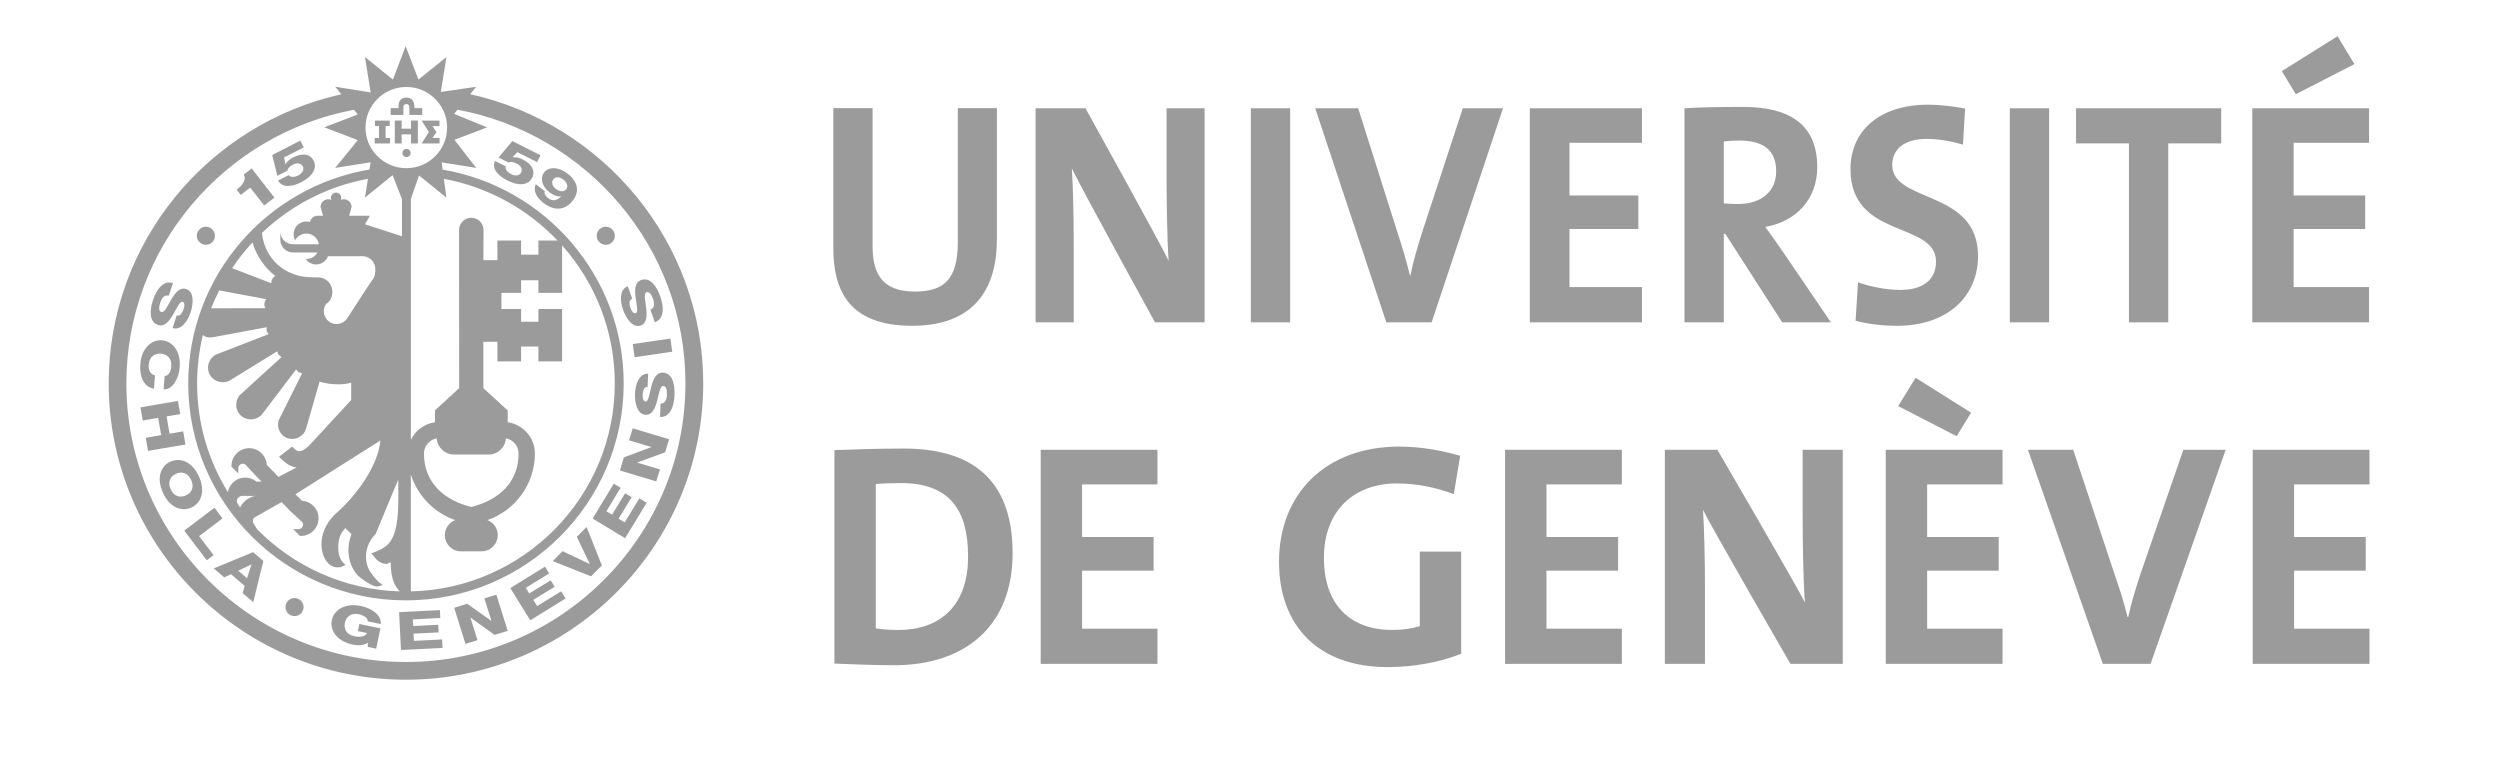 <svg xmlns="http://www.w3.org/2000/svg" width="69" height="21" viewBox="0 0 69 21">
  <g fill="none" fill-rule="evenodd">
    <path fill="#9B9B9B" d="M12.977 2.6C16.651 3.41 19.409 6.681 19.409 10.582 19.409 15.091 15.727 18.76 11.203 18.76 6.679 18.76 3 15.091 3 10.582 3 6.684 5.753 3.417 9.422 2.602L9.251 2.393 10.23 2.551 10.073 1.573 10.844 2.197 11.196 1.274 11.55 2.197 12.321 1.575 12.167 2.538 13.143 2.395 12.977 2.6zM11.216 2.4C10.594 2.4 10.088 2.904 10.088 3.521 10.088 4.138 10.594 4.642 11.216 4.642 11.835 4.642 12.34 4.138 12.34 3.521 12.34 2.904 11.835 2.4 11.216 2.4zM12.251 4.936L12.321 5.454 11.565 4.842 11.34 5.489 11.34 12.14C11.463 11.884 11.709 11.696 12.004 11.654L12.004 11.328 12.673 10.713C12.673 10.713 12.67 6.355 12.67 6.348 12.67 6.163 12.821 6.01 13.007 6.01 13.195 6.01 13.346 6.163 13.346 6.348 13.346 6.355 13.341 7.18 13.341 7.18L13.728 7.18 13.728 6.639 14.382 6.639 14.382 7.029 14.86 7.029 14.86 6.639 15.388 6.639C14.565 5.773 13.475 5.163 12.251 4.936zM12.563 14.355C11.981 14.153 11.525 13.683 11.339 13.096L11.339 16.323C14.456 16.251 16.968 13.706 16.968 10.582 16.968 9.123 16.418 7.787 15.514 6.773L15.514 8.084 14.86 8.084 14.86 7.736 14.382 7.736 14.382 8.084 13.839 8.084 13.839 8.528 14.382 8.528 14.382 8.879 14.86 8.879 14.86 8.528 15.514 8.528 15.514 9.975 14.86 9.975 14.86 9.565 14.382 9.565 14.382 9.975 13.728 9.975 13.728 9.434 13.341 9.434 13.341 10.713 14.013 11.328 14.013 11.654C14.436 11.716 14.763 12.076 14.763 12.516 14.763 13.367 14.216 14.091 13.453 14.355 13.619 14.419 13.738 14.58 13.738 14.77 13.738 15.017 13.537 15.217 13.289 15.217L12.724 15.217C12.479 15.217 12.278 15.017 12.278 14.77 12.278 14.58 12.397 14.419 12.563 14.355zM11.701 12.516C11.701 13.321 12.259 13.807 13.007 13.992 13.758 13.807 14.313 13.321 14.313 12.516 14.313 12.308 14.161 12.135 13.963 12.098 13.946 12.348 13.74 12.545 13.487 12.545L12.529 12.545C12.276 12.545 12.07 12.348 12.053 12.098 11.855 12.135 11.701 12.308 11.701 12.516zM7.348 8.257L6.05 8.015C5.968 8.175 5.896 8.341 5.829 8.508L7.321 8.506C7.306 8.474 7.296 8.439 7.296 8.4 7.296 8.345 7.316 8.298 7.348 8.257zM6.407 7.402L7.489 7.817C7.487 7.787 7.492 7.755 7.502 7.726 7.522 7.676 7.556 7.642 7.598 7.617 7.299 7.382 7.073 7.054 6.969 6.691 6.763 6.913 6.575 7.15 6.407 7.402zM5.871 9.308L5.871 9.308C5.765 9.328 5.671 9.306 5.599 9.244 5.497 9.674 5.44 10.121 5.44 10.582 5.44 11.681 5.75 12.708 6.29 13.582 6.305 13.491 6.347 13.407 6.412 13.338 6.501 13.241 6.62 13.187 6.751 13.182 6.872 13.177 6.986 13.217 7.08 13.293L7.219 13.293 7.113 13.182 7.11 13.185C7.11 13.185 7.09 13.165 7.066 13.135L7.026 13.096 7.026 13.093C6.932 12.99 6.786 12.834 6.786 12.834 6.739 12.787 6.662 12.787 6.612 12.834 6.59 12.856 6.577 12.888 6.577 12.92L6.577 13.069 6.389 12.881 6.389 12.856C6.389 12.587 6.61 12.37 6.877 12.37 7.137 12.37 7.348 12.575 7.363 12.829 7.462 12.93 7.648 13.123 7.687 13.162 7.725 13.143 7.938 13.032 8.188 12.901 8.014 12.883 7.888 12.79 7.752 12.656L7.702 12.607 8.064 12.325 8.101 12.365C8.232 12.496 8.307 12.486 8.51 12.321 8.51 12.321 9.66 11.074 9.692 11.042 9.692 11.019 9.692 10.797 9.694 10.563 9.561 10.597 9.466 10.607 9.323 10.607 9.149 10.607 8.978 10.582 8.82 10.533L8.448 11.829C8.386 12.039 8.168 12.16 7.958 12.101 7.749 12.042 7.626 11.822 7.692 11.6L8.337 10.306C8.332 10.301 8.329 10.298 8.324 10.296 8.302 10.291 8.28 10.289 8.26 10.279 8.223 10.259 8.195 10.229 8.173 10.195L7.249 11.414C7.113 11.592 6.858 11.629 6.677 11.493 6.498 11.358 6.464 11.103 6.61 10.913L7.772 9.854C7.747 9.842 7.725 9.827 7.705 9.805 7.675 9.773 7.66 9.735 7.65 9.696L6.362 10.489C6.27 10.548 6.161 10.565 6.055 10.54 5.948 10.513 5.857 10.449 5.8 10.358 5.683 10.168 5.743 9.916 5.948 9.792L7.415 9.222C7.395 9.202 7.38 9.18 7.37 9.153 7.353 9.113 7.353 9.071 7.36 9.032 6.583 9.175 5.871 9.308 5.871 9.308zM6.535 13.839L6.535 13.844C6.54 13.874 6.583 13.945 6.625 14.007 6.709 13.842 6.86 13.728 7.036 13.688L6.684 13.686C6.642 13.688 6.605 13.706 6.575 13.738 6.548 13.765 6.535 13.804 6.535 13.839zM6.981 14.35L6.981 14.35C6.979 14.36 6.979 14.37 6.979 14.377 6.979 14.402 6.984 14.424 6.996 14.444L7.1 14.612C8.109 15.632 9.496 16.276 11.032 16.323 10.876 16.15 10.792 15.972 10.782 15.515 10.74 15.535 10.703 15.567 10.653 15.565 10.455 15.557 10.331 15.37 10.324 15.36L10.247 15.271C10.247 15.271 10.544 15.187 10.703 15.027 10.96 14.77 10.995 14.254 10.995 13.671 10.995 13.56 10.995 13.449 10.992 13.335L10.992 13.239C10.784 13.723 10.378 14.723 10.368 14.738 10.182 14.923 10.101 15.157 10.101 15.362 10.101 15.488 10.128 15.607 10.177 15.706 10.237 15.832 10.413 16.034 10.467 16.076L10.561 16.145 10.45 16.182C10.294 16.234 9.922 15.928 9.887 15.893 9.719 15.725 9.617 15.466 9.617 15.18 9.617 15.036 9.645 14.888 9.699 14.74 9.617 14.659 9.56 14.602 9.533 14.575 9.402 14.716 9.335 14.851 9.335 15.118 9.335 15.251 9.37 15.429 9.474 15.533L9.536 15.595 9.454 15.632C9.325 15.688 9.169 15.659 9.067 15.555 8.951 15.441 8.872 15.244 8.872 15.019 8.872 14.762 8.973 14.469 9.238 14.202 9.821 13.703 10.435 12.869 10.499 12.158 10.309 12.276 8.27 13.567 8.153 13.642 8.193 13.681 8.275 13.763 8.334 13.822 8.589 13.837 8.792 14.046 8.792 14.303 8.792 14.434 8.743 14.558 8.649 14.649 8.557 14.74 8.436 14.792 8.304 14.792L8.28 14.792 8.091 14.604 8.24 14.604C8.272 14.604 8.304 14.592 8.327 14.567 8.376 14.52 8.376 14.444 8.329 14.397L8.066 14.155 8.064 14.158 8.027 14.118 7.975 14.074 7.98 14.071 7.772 13.859 7.036 14.274C7.009 14.291 6.989 14.318 6.981 14.35zM10.073 6.19L11.094 6.521 11.094 5.496 10.836 4.834 10.073 5.454 10.155 4.936C9.033 5.14 8.022 5.674 7.229 6.429 7.306 7.148 7.868 7.654 8.622 7.654L8.738 7.656C8.946 7.637 9.134 7.777 9.167 7.985 9.191 8.15 9.137 8.311 8.998 8.39 8.889 8.548 8.931 8.772 9.092 8.884 9.253 8.992 9.471 8.95 9.58 8.79L10.18 7.866 10.269 7.735C10.358 7.639 10.358 7.513 10.358 7.422 10.358 7.229 10.2 7.071 10.006 7.071L9.053 7.071C9.003 7.205 8.874 7.298 8.726 7.298 8.604 7.298 8.498 7.239 8.436 7.145 8.441 7.148 8.448 7.148 8.456 7.148 8.589 7.148 8.703 7.074 8.763 6.968L8.089 6.968C7.893 6.968 7.737 6.81 7.737 6.617L7.737 6.39C7.737 6.585 7.893 6.741 8.089 6.741L8.8 6.741C8.792 6.703 8.783 6.664 8.765 6.632 8.758 6.619 8.753 6.61 8.743 6.597 8.681 6.506 8.574 6.447 8.456 6.447 8.322 6.447 8.205 6.521 8.146 6.632 8.119 6.58 8.104 6.523 8.104 6.464 8.104 6.269 8.26 6.113 8.456 6.113 8.49 6.113 8.522 6.118 8.555 6.128 8.574 6.029 8.661 5.955 8.763 5.955L8.916 5.955 8.847 5.711C8.847 5.595 8.944 5.499 9.063 5.499 9.092 5.499 9.119 5.503 9.144 5.516 9.137 5.494 9.134 5.474 9.134 5.457 9.134 5.38 9.199 5.316 9.276 5.316 9.355 5.316 9.417 5.38 9.417 5.457 9.417 5.474 9.414 5.494 9.409 5.516 9.434 5.504 9.461 5.499 9.491 5.499 9.608 5.499 9.704 5.595 9.704 5.711L9.637 5.955 10.21 5.955 10.073 6.19zM11.203 18.271L11.203 18.271C15.457 18.271 18.918 14.822 18.918 10.582 18.918 6.827 16.203 3.696 12.628 3.027L12.534 3.143 13.445 3.516 12.543 3.859 13.143 4.634 12.189 4.481 12.216 4.681C15.048 5.16 17.214 7.624 17.214 10.582 17.214 13.883 14.518 16.57 11.203 16.57 7.891 16.57 5.195 13.883 5.195 10.582 5.195 7.622 7.36 5.158 10.197 4.679L10.229 4.479 9.251 4.634 9.875 3.867 8.949 3.513 9.875 3.16 9.769 3.03C6.199 3.701 3.488 6.832 3.488 10.582 3.488 14.822 6.949 18.271 11.203 18.271zM11.218 4.109C11.282 4.109 11.332 4.16 11.332 4.222 11.332 4.286 11.282 4.336 11.218 4.336 11.156 4.336 11.107 4.286 11.107 4.222 11.107 4.16 11.156 4.109 11.218 4.109zM11.134 2.951L11.134 2.951 11.134 3.173 10.782 3.173 10.784 2.985 11 2.985 11 2.948C11 2.923 11 2.896 11.003 2.872 11.017 2.758 11.099 2.694 11.218 2.694 11.372 2.694 11.436 2.802 11.436 2.938L11.436 2.985 11.654 2.985 11.654 3.173 11.3 3.173 11.297 2.951C11.297 2.906 11.265 2.872 11.221 2.872 11.169 2.872 11.134 2.901 11.134 2.951zM11.344 3.551L11.344 3.326 11.533 3.326 11.533 3.96 11.344 3.96 11.344 3.709 11.084 3.709 11.087 3.96 10.896 3.96 10.896 3.326 11.087 3.326 11.084 3.551 11.344 3.551zM10.765 3.807L10.765 3.96 10.341 3.96 10.341 3.807 10.46 3.81 10.46 3.479 10.348 3.479 10.348 3.328 10.755 3.328 10.755 3.479 10.643 3.479 10.643 3.81 10.765 3.807zM11.837 3.644L11.637 3.328 12.13 3.328 12.13 3.479 11.937 3.479 12.046 3.647 11.937 3.807 12.132 3.807 12.132 3.96 11.637 3.96 11.837 3.644zM16.518 6.36C16.599 6.249 16.755 6.225 16.867 6.306 16.978 6.387 17.003 6.543 16.921 6.654 16.842 6.765 16.684 6.79 16.572 6.708 16.461 6.629 16.436 6.471 16.518 6.36zM5.884 6.654C5.802 6.765 5.646 6.79 5.535 6.708 5.423 6.627 5.398 6.471 5.48 6.36 5.562 6.249 5.718 6.224 5.829 6.306 5.941 6.387 5.966 6.543 5.884 6.654zM7.93 16.604C8.012 16.496 8.168 16.474 8.28 16.557 8.389 16.639 8.411 16.794 8.329 16.906 8.245 17.014 8.089 17.036 7.98 16.955 7.868 16.871 7.846 16.715 7.93 16.604zM17.682 8.985L17.682 8.985C17.464 9.059 17.281 8.795 17.194 8.543 17.102 8.279 17.105 7.98 17.328 7.901L17.449 8.249C17.357 8.274 17.365 8.397 17.402 8.503 17.429 8.577 17.479 8.664 17.546 8.642 17.623 8.617 17.57 8.419 17.543 8.212 17.516 8.005 17.516 7.787 17.697 7.728 17.947 7.642 18.125 7.901 18.227 8.195 18.334 8.501 18.326 8.805 18.073 8.894L17.952 8.548C18.068 8.498 18.071 8.39 18.021 8.242 17.984 8.138 17.92 8.039 17.845 8.064 17.759 8.094 17.808 8.291 17.833 8.496 17.858 8.701 17.863 8.923 17.682 8.985zM17.516 9.859L17.464 9.496 18.502 9.345 18.554 9.708 17.516 9.859zM18.294 10.284C18.559 10.296 18.631 10.605 18.616 10.913 18.604 11.237 18.485 11.518 18.217 11.508L18.232 11.14C18.356 11.138 18.4 11.039 18.408 10.881 18.413 10.772 18.388 10.656 18.311 10.654 18.217 10.649 18.192 10.849 18.14 11.051 18.088 11.249 18.011 11.459 17.818 11.449 17.59 11.439 17.516 11.126 17.526 10.861 17.538 10.582 17.652 10.303 17.89 10.313L17.873 10.679C17.776 10.669 17.742 10.787 17.736 10.901 17.734 10.98 17.749 11.079 17.818 11.081 17.898 11.086 17.922 10.881 17.974 10.679 18.026 10.479 18.106 10.276 18.294 10.284zM17.362 12.153L17.464 11.822 18.467 12.123 18.358 12.484 17.59 12.765 17.588 12.768 18.215 12.955 18.113 13.286 17.11 12.985 17.219 12.624 17.979 12.34 17.982 12.338 17.362 12.153zM17.243 14.417L17.647 13.753 17.848 13.876 17.253 14.854 16.356 14.311 16.941 13.35 17.129 13.464 16.736 14.111 16.894 14.204 17.253 13.614 17.434 13.723 17.073 14.316 17.243 14.417zM15.92 14.817L16.19 14.545 16.612 15.605 16.314 15.906 15.256 15.486 15.526 15.212 16.275 15.565 16.277 15.56 15.92 14.817zM14.825 16.728L15.487 16.32 15.611 16.518 14.635 17.12 14.085 16.232 15.043 15.639 15.157 15.827 14.511 16.224 14.607 16.38 15.199 16.017 15.308 16.194 14.719 16.557 14.825 16.728zM13.369 16.515L13.7 16.414 14.013 17.412 13.651 17.523 12.987 17.046 12.984 17.049 13.178 17.669 12.846 17.772 12.536 16.775 12.895 16.664 13.557 17.133 13.562 17.13 13.369 16.515zM11.424 17.688L12.202 17.649 12.214 17.883 11.067 17.94 11.015 16.896 12.142 16.839 12.152 17.056 11.394 17.096 11.404 17.278 12.095 17.244 12.108 17.454 11.414 17.488 11.424 17.688zM9.905 16.952L9.905 16.952C9.672 16.906 9.551 17.039 9.518 17.19 9.489 17.343 9.546 17.513 9.779 17.56 9.957 17.597 10.091 17.56 10.128 17.471L9.878 17.419 9.917 17.222 10.499 17.343 10.383 17.903 10.15 17.854 10.153 17.738C10.036 17.817 9.868 17.819 9.739 17.792 9.32 17.706 9.097 17.412 9.159 17.115 9.221 16.819 9.541 16.639 9.959 16.725 10.247 16.785 10.529 16.962 10.509 17.224L10.15 17.15C10.155 17.061 10.051 16.985 9.905 16.952zM5.901 15.688L6.986 15.239 7.269 15.483 6.989 16.619 6.697 16.37 6.753 16.17 6.377 15.849 6.189 15.935 5.901 15.688zM6.818 15.96L6.939 15.582 6.934 15.58 6.575 15.753 6.818 15.96zM6.142 14.308L5.495 14.797 5.894 15.32 5.708 15.464 5.086 14.646 5.919 14.014 6.142 14.308zM5.492 13.153C5.673 13.558 5.557 13.886 5.279 14.009 5.002 14.133 4.677 14.002 4.496 13.597 4.313 13.192 4.432 12.864 4.707 12.74 4.987 12.617 5.309 12.748 5.492 13.153zM5.128 13.674C5.272 13.609 5.376 13.464 5.277 13.249 5.18 13.032 5.002 13.012 4.858 13.076 4.717 13.138 4.613 13.286 4.71 13.501 4.806 13.718 4.987 13.738 5.128 13.674zM5.056 11.906L5.118 12.269 4.085 12.444 4.023 12.084 4.449 12.009 4.365 11.533 3.941 11.607 3.877 11.244 4.91 11.066 4.975 11.429 4.598 11.493 4.68 11.97 5.056 11.906zM4.249 10.728L4.249 10.728C3.981 10.686 3.845 10.41 3.872 10.052 3.904 9.627 4.167 9.37 4.469 9.392 4.774 9.417 4.994 9.711 4.96 10.135 4.937 10.439 4.769 10.758 4.516 10.748L4.544 10.38C4.65 10.37 4.715 10.264 4.727 10.111 4.744 9.874 4.598 9.772 4.442 9.76 4.286 9.748 4.125 9.827 4.105 10.061 4.093 10.234 4.16 10.338 4.278 10.36L4.249 10.728zM4.365 8.97C4.112 8.886 4.127 8.57 4.224 8.276 4.328 7.97 4.519 7.731 4.774 7.812L4.657 8.163C4.539 8.131 4.469 8.215 4.42 8.363 4.385 8.469 4.375 8.585 4.449 8.61 4.539 8.639 4.618 8.454 4.722 8.274 4.826 8.096 4.957 7.918 5.141 7.978 5.356 8.049 5.344 8.373 5.26 8.622 5.173 8.889 4.987 9.126 4.762 9.054L4.878 8.703C4.967 8.74 5.034 8.634 5.069 8.528 5.094 8.454 5.106 8.353 5.042 8.331 4.965 8.306 4.885 8.496 4.781 8.676 4.675 8.856 4.544 9.029 4.365 8.97zM15.663 4.79L15.663 4.79C15.982 5.034 15.98 5.318 15.812 5.533 15.633 5.765 15.346 5.867 14.999 5.6 14.798 5.444 14.709 5.264 14.788 5.084L15.036 5.276C15.024 5.306 15.029 5.343 15.046 5.375 15.063 5.407 15.093 5.442 15.125 5.467 15.271 5.578 15.398 5.518 15.487 5.417L15.484 5.415C15.388 5.439 15.266 5.385 15.172 5.313 14.957 5.146 14.897 4.916 15.019 4.758 15.155 4.585 15.437 4.615 15.663 4.79zM15.343 5.215C15.457 5.301 15.571 5.296 15.628 5.222 15.685 5.15 15.66 5.039 15.544 4.953 15.445 4.874 15.326 4.876 15.274 4.946 15.214 5.02 15.234 5.131 15.343 5.215zM14.424 4.4L14.424 4.4C14.677 4.526 14.783 4.713 14.689 4.904 14.575 5.128 14.298 5.131 14.013 4.985 13.743 4.849 13.569 4.667 13.661 4.442L13.963 4.592C13.928 4.664 14.013 4.76 14.102 4.805 14.221 4.864 14.337 4.852 14.382 4.763 14.426 4.674 14.387 4.578 14.263 4.516 14.179 4.471 14.107 4.454 14.032 4.484L13.76 4.348 14.141 3.894 14.919 4.286 14.825 4.474 14.278 4.2 14.146 4.341 14.151 4.343C14.236 4.331 14.33 4.351 14.424 4.4zM7.928 4.713L7.928 4.713 7.655 4.852 7.512 4.279 8.287 3.881 8.384 4.069 7.839 4.346 7.878 4.536 7.881 4.533C7.92 4.457 7.995 4.395 8.089 4.346 8.339 4.217 8.555 4.242 8.654 4.43 8.768 4.654 8.607 4.876 8.322 5.025 8.054 5.16 7.801 5.192 7.673 4.985L7.972 4.832C8.012 4.904 8.138 4.891 8.228 4.844 8.344 4.785 8.404 4.681 8.359 4.595 8.312 4.506 8.21 4.481 8.086 4.543 8.002 4.588 7.948 4.634 7.928 4.713zM6.907 5.178L6.644 5.38 6.533 5.234C6.689 5.118 6.813 4.955 6.726 4.82L6.947 4.649 7.574 5.454 7.291 5.671 6.907 5.178zM25.178 8.992C23.399 8.992 23 7.978 23 6.847L23 2.985 24.083 2.985 24.083 6.778C24.083 7.521 24.318 8.047 25.252 8.047 26.087 8.047 26.436 7.679 26.436 6.671L26.436 2.985 27.514 2.985 27.514 6.602C27.514 8.212 26.662 8.992 25.178 8.992zM31.877 8.896C31.877 8.896 29.751 5.027 29.583 4.642 29.618 5.148 29.635 6.076 29.635 6.785L29.635 8.896 28.582 8.896 28.582 2.988 29.959 2.988C29.959 2.988 32.046 6.75 32.254 7.197 32.212 6.602 32.197 5.55 32.197 4.825L32.197 2.988 33.247 2.988 33.247 8.896 31.877 8.896zM34.523 2.988L35.608 2.988 35.608 8.896 34.523 8.896 34.523 2.988zM39.513 8.896L38.262 8.896 36.3 2.988 37.486 2.988 38.579 6.444C38.688 6.778 38.812 7.17 38.913 7.6L38.928 7.6C39.012 7.197 39.104 6.874 39.263 6.375L40.373 2.988 41.483 2.988 39.513 8.896 39.513 8.896zM42.223 8.896L42.223 2.988 45.318 2.988 45.318 3.941 43.318 3.941 43.318 5.395 45.219 5.395 45.219 6.321 43.318 6.321 43.318 7.923 45.318 7.923 45.318 8.896 42.223 8.896zM49.188 8.896L47.619 6.454 47.577 6.454 47.577 8.896 46.492 8.896 46.492 2.988C46.936 2.96 47.461 2.951 48.112 2.951 49.356 2.951 50.156 3.407 50.156 4.615 50.156 5.491 49.574 6.121 48.722 6.262 48.881 6.479 49.039 6.706 49.18 6.908L50.533 8.896 49.188 8.896zM48.003 3.879C47.845 3.879 47.686 3.889 47.577 3.906L47.577 5.612C47.654 5.622 47.803 5.63 47.971 5.63 48.62 5.63 49.022 5.281 49.022 4.728 49.022 4.16 48.687 3.879 48.003 3.879L48.003 3.879zM52.366 8.992C51.968 8.992 51.566 8.948 51.214 8.852L51.281 7.792C51.598 7.906 52.049 8.002 52.458 8.002 53.008 8.002 53.434 7.768 53.434 7.224 53.434 6.094 51.073 6.612 51.073 4.667 51.073 3.617 51.866 2.889 53.219 2.889 53.536 2.889 53.903 2.933 54.237 2.995L54.178 3.992C53.86 3.896 53.511 3.834 53.167 3.834 52.542 3.834 52.225 4.133 52.225 4.553 52.225 5.612 54.594 5.22 54.594 7.066 54.594 8.178 53.751 8.992 52.366 8.992L52.366 8.992zM55.471 2.988L56.556 2.988 56.556 8.896 55.471 8.896 55.471 2.988zM59.844 3.958L59.844 8.896 58.759 8.896 58.759 3.958 57.299 3.958 57.299 2.988 61.305 2.988 61.305 3.958 59.844 3.958zM62.163 8.896L62.163 2.988 65.386 2.988 65.386 3.941 63.305 3.941 63.305 5.395 65.279 5.395 65.279 6.321 63.305 6.321 63.305 7.923 65.386 7.923 65.386 8.896 62.163 8.896zM63.364 2.6L62.978 1.963 64.516 1 64.982 1.77 63.364 2.6zM23.03 18.315L23.03 12.424C23.496 12.405 24.216 12.38 24.945 12.38 26.781 12.38 27.948 13.195 27.948 15.269 27.948 17.301 26.615 18.36 24.682 18.36 24.065 18.36 23.53 18.333 23.03 18.315zM24.866 13.333C24.603 13.333 24.355 13.343 24.172 13.36L24.172 17.343C24.33 17.37 24.566 17.387 24.796 17.387 25.911 17.387 26.719 16.757 26.719 15.355 26.719 14.086 26.218 13.333 24.866 13.333L24.866 13.333zM28.723 18.323L28.723 12.414 31.946 12.414 31.946 13.37 29.865 13.37 29.865 14.822 31.84 14.822 31.84 15.75 29.865 15.75 29.865 17.352 31.946 17.352 31.946 18.323 28.723 18.323zM40.125 13.639C39.649 13.456 39.107 13.343 38.552 13.343 37.385 13.343 36.54 14.079 36.54 15.399 36.54 16.651 37.226 17.387 38.43 17.387 38.71 17.387 38.955 17.352 39.186 17.283L39.186 15.224 40.328 15.224 40.328 18.044C39.738 18.281 39.01 18.412 38.296 18.412 36.418 18.412 35.301 17.308 35.301 15.506 35.301 13.649 36.567 12.326 38.623 12.326 39.211 12.326 39.79 12.432 40.301 12.58L40.125 13.639zM41.54 18.323L41.54 12.414 44.763 12.414 44.763 13.37 42.682 13.37 42.682 14.822 44.659 14.822 44.659 15.75 42.682 15.75 42.682 17.352 44.763 17.352 44.763 18.323 41.54 18.323zM49.416 18.323C49.416 18.323 47.178 14.454 47.003 14.069 47.037 14.577 47.057 15.506 47.057 16.214L47.057 18.323 45.95 18.323 45.95 12.414 47.401 12.414C47.401 12.414 49.594 16.18 49.815 16.627 49.77 16.029 49.753 14.98 49.753 14.254L49.753 12.414 50.86 12.414 50.86 18.323 49.416 18.323zM52.047 18.323L52.047 12.414 55.27 12.414 55.27 13.37 53.189 13.37 53.189 14.822 55.164 14.822 55.164 15.75 53.189 15.75 53.189 17.352 55.27 17.352 55.27 18.323 52.047 18.323zM54.004 12.039L52.389 11.207 52.872 10.427 54.401 11.39 54.004 12.039zM59.356 18.323L58.038 18.323 55.971 12.414 57.22 12.414 58.37 15.874C58.484 16.204 58.617 16.599 58.721 17.029L58.739 17.029C58.828 16.627 58.925 16.301 59.091 15.802L60.26 12.414 61.429 12.414 59.356 18.323 59.356 18.323zM62.175 18.323L62.175 12.414 65.398 12.414 65.398 13.37 63.317 13.37 63.317 14.822 65.294 14.822 65.294 15.75 63.317 15.75 63.317 17.352 65.398 17.352 65.398 18.323 62.175 18.323z"/>
  </g>
</svg>
